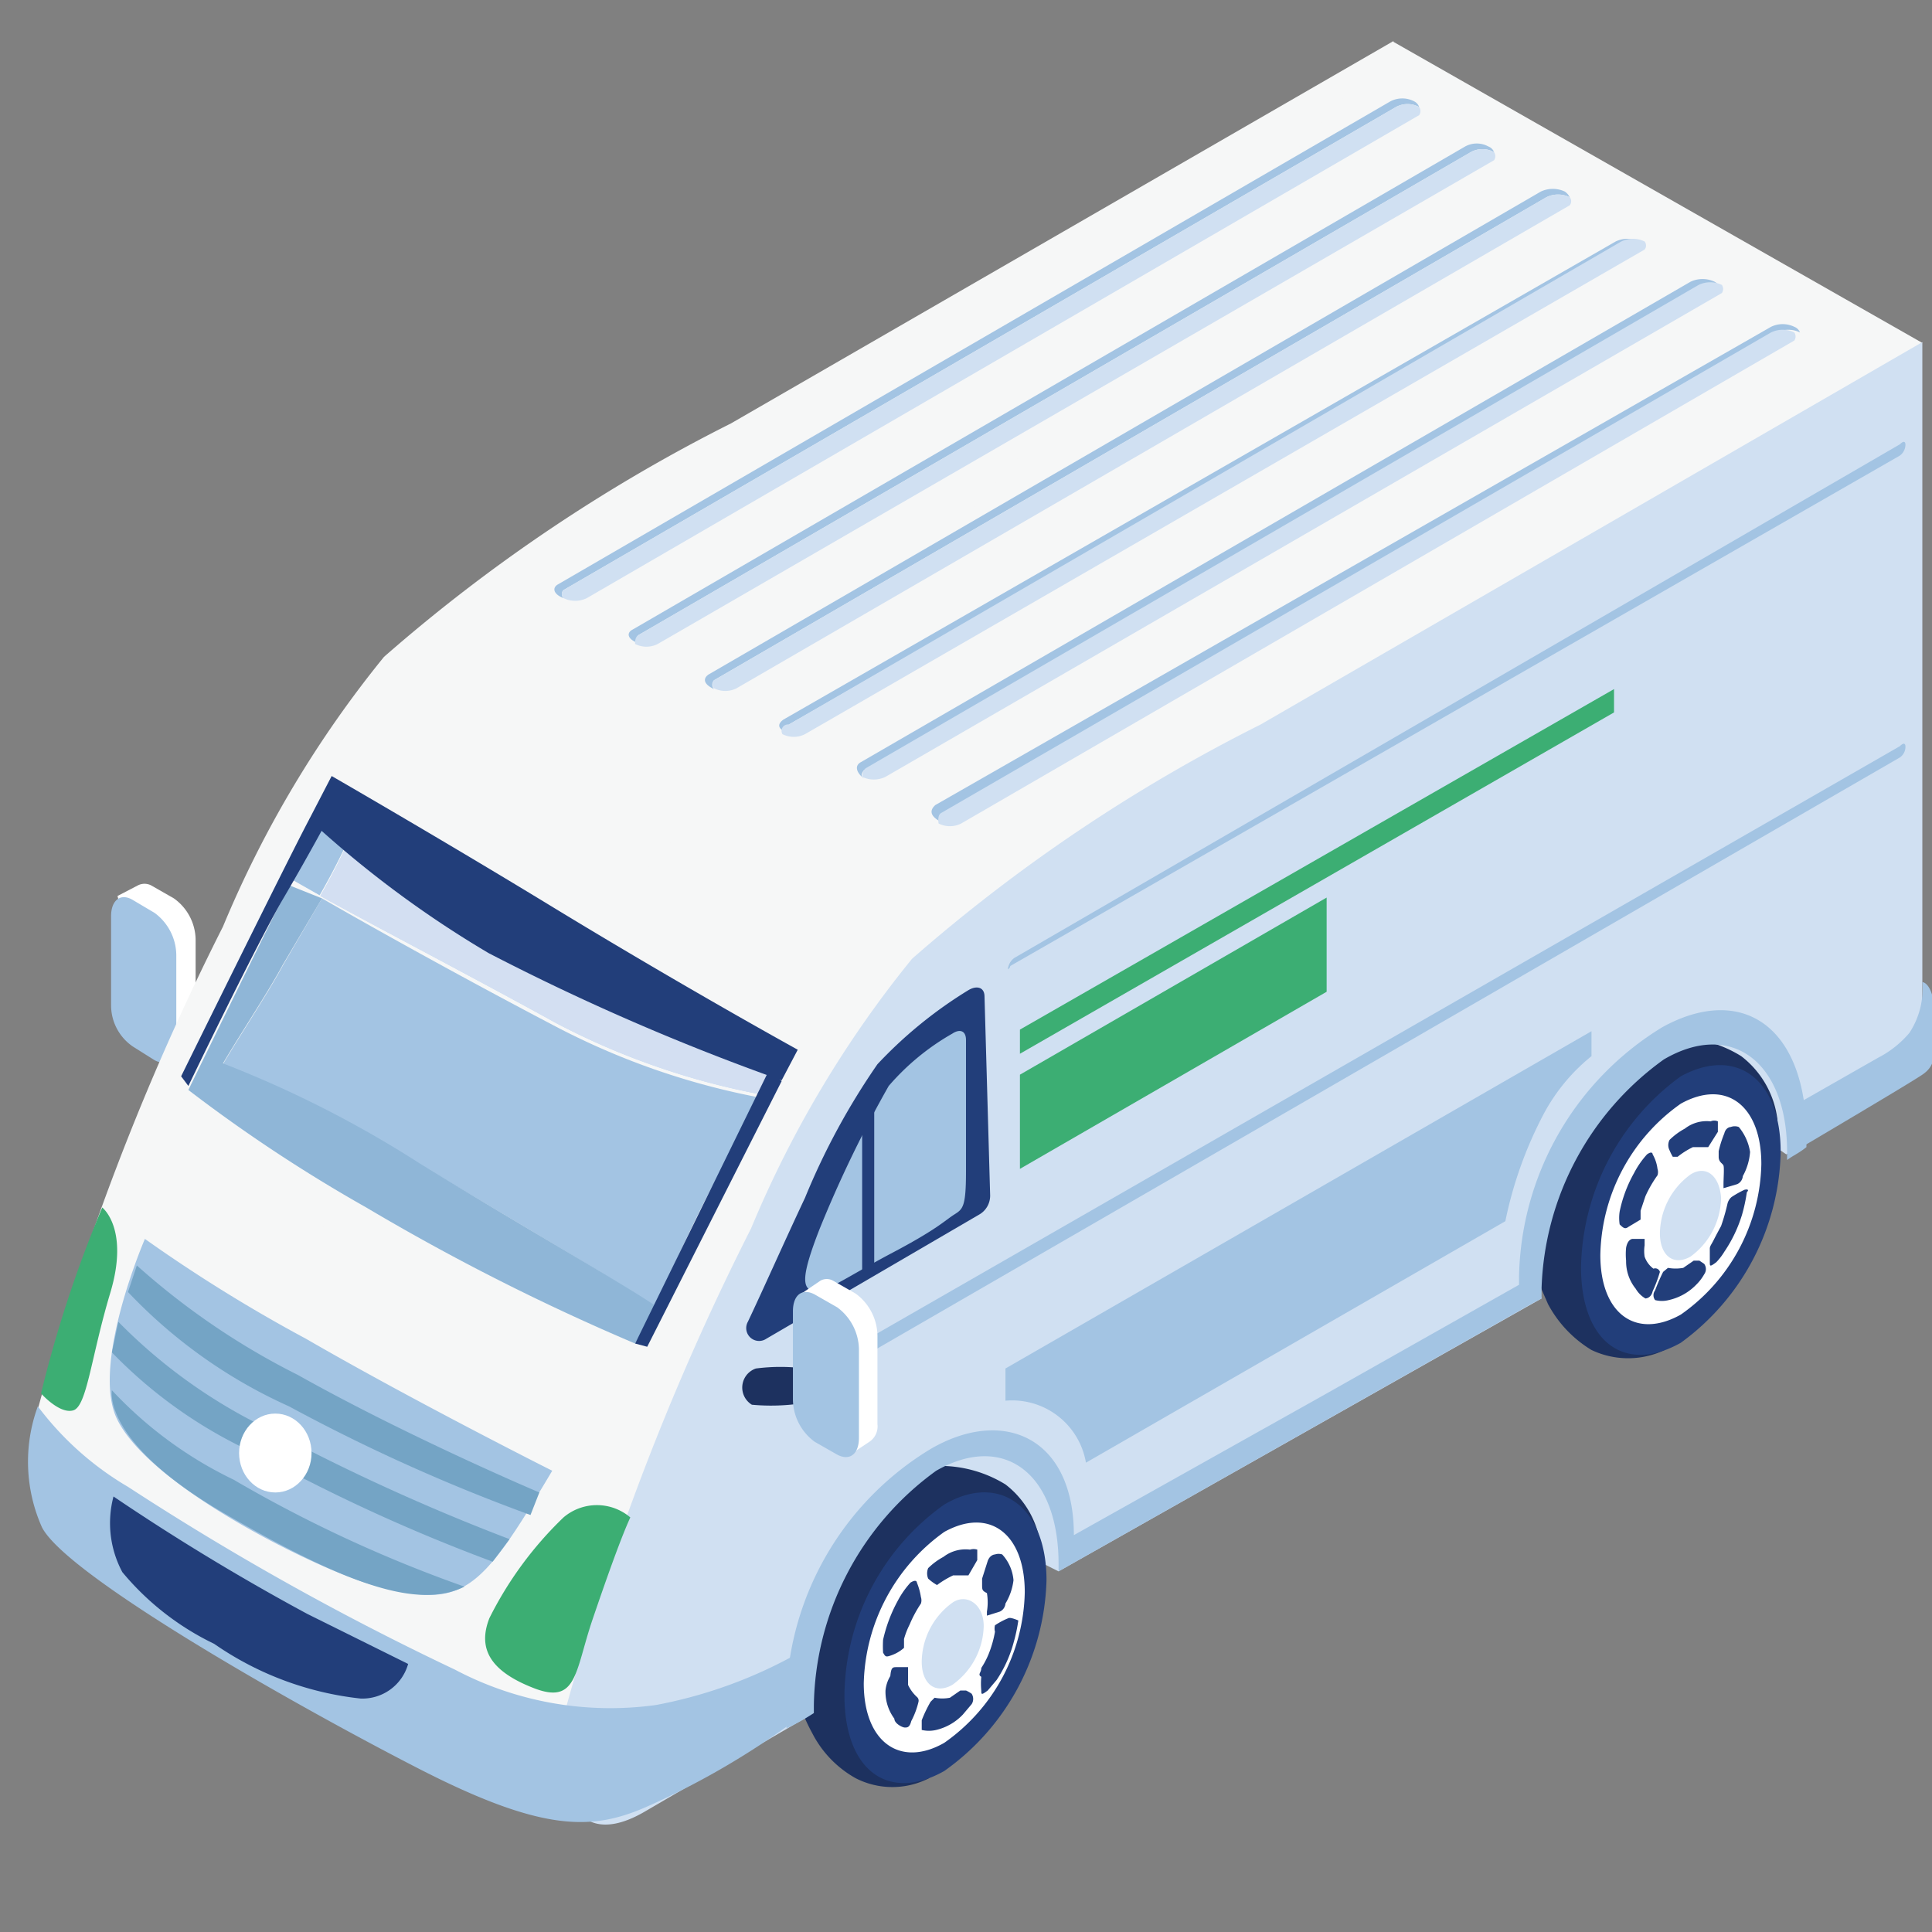 <svg id="Layer_1" data-name="Layer 1" xmlns="http://www.w3.org/2000/svg" viewBox="0 0 24 24"><rect x="0" y="0" width="24" height="24" fill="#808080" stroke="none"/><defs><style>.cls-1{fill:#fff;}.cls-2{fill:#a3c4e3;}.cls-3{fill:#f6f7f7;}.cls-4{fill:#d0e0f2;}.cls-5{fill:#8fb6d7;}.cls-6{fill:#bcd7f0;}.cls-7{fill:#d3dff2;}.cls-8{fill:#1d315f;}.cls-9{fill:#223e7a;}.cls-10{fill:#3cae73;}.cls-11{fill:#74a4c5;}</style></defs><path class="cls-1" d="M1.46,11.13,1.71,11h0a.18.18,0,0,1,.17,0l.28.16a.64.64,0,0,1,.27.51v1.11a.23.23,0,0,1-.1.22h0l-.22.14L2,12.9l-.16-.09a.65.65,0,0,1-.27-.51v-.71Z"/><path class="cls-2" d="M1.65,13l.27.17c.15.08.27,0,.27-.21v-1.1a.66.66,0,0,0-.27-.52l-.27-.16c-.15-.09-.27,0-.27.2v1.11A.62.62,0,0,0,1.65,13Z"/><path class="cls-3" d="M1.45,18.76c-.8.46-1.12-.15-1-1.18a31.56,31.56,0,0,1,2.32-6.07,13.53,13.53,0,0,1,2-3.35,20.51,20.51,0,0,1,4.31-2.9L17.31.51V9.6Z"/><polygon class="cls-3" points="23.88 4.26 17.31 0.52 0.75 18.85 7.31 22.61 23.88 4.26"/><path class="cls-4" d="M8,22.51c-.8.46-1.12-.15-1-1.18a31.79,31.79,0,0,1,2.33-6.07,13.53,13.53,0,0,1,2-3.35A20.51,20.51,0,0,1,15.66,9l8.22-4.75v9.09l-1.69,1-.38-.26-2.7,1.15-.05.62.09.28-6,3.39-.34-.17-2.7,1.93Z"/><path class="cls-2" d="M4,11.16,3.51,12c-.17.32-.56.91-.74,1.22a13.65,13.65,0,0,1,2.44,1.24c1.25.75,2.52,1.49,2.93,1.77.2-.44.56-1.25.82-1.69s.37-.64.51-.9a9.1,9.1,0,0,1-2.57-.89C5.85,12.2,4.71,11.57,4,11.16Z"/><path class="cls-5" d="M2.77,13.21c.18-.31.57-.9.74-1.22L4,11.16,3.6,11c-.06.1-.11.21-.17.32-.34.68-1.09,2.22-1.09,2.22A19,19,0,0,0,4.55,15a27.93,27.93,0,0,0,3.34,1.69s.17-.29.25-.47c-.41-.28-1.68-1-2.93-1.77A13.65,13.65,0,0,0,2.77,13.21Z"/><path class="cls-6" d="M6.47,11.46c-1-.62-1.63-1.07-2-1.33a8.78,8.78,0,0,1-.49,1c.74.41,1.88,1,2.93,1.58a9.1,9.1,0,0,0,2.57.89c.15-.27.25-.47.25-.47A21.51,21.51,0,0,1,6.47,11.46Z"/><path class="cls-7" d="M6.47,11.46c-1-.62-1.63-1.07-2-1.33a8.78,8.78,0,0,1-.49,1c.74.41,1.88,1,2.93,1.58a9.1,9.1,0,0,0,2.57.89c.15-.27.25-.47.25-.47A21.51,21.51,0,0,1,6.47,11.46Z"/><path class="cls-6" d="M4.46,10.13l-.32-.22s-.26.48-.54,1l.37.21A8.78,8.78,0,0,0,4.46,10.13Z"/><path class="cls-2" d="M4.46,10.13l-.32-.22s-.26.48-.54,1l.37.21A8.78,8.78,0,0,0,4.46,10.13Z"/><path class="cls-2" d="M.47,17.47a3.81,3.81,0,0,0,1.12,1,34.31,34.31,0,0,0,4.06,2.27,4.13,4.13,0,0,0,2.5.44,5.77,5.77,0,0,0,1.76-.64c.25-.16.12.69-.14.91a9.84,9.84,0,0,1-1.75,1c-.67.29-1.28.31-2.82-.48s-4.38-2.4-4.68-3A2,2,0,0,1,.47,17.47Z"/><path class="cls-8" d="M9.91,20.73a2.93,2.93,0,0,1,1.24-2.36,1.15,1.15,0,0,1,.54-.16,1.55,1.55,0,0,1,.8.23,1.14,1.14,0,0,1,.44.79l-1.39,2.86a1,1,0,0,1-.91,0,1.34,1.34,0,0,1-.54-.56,2.29,2.29,0,0,1-.11-.23A2.06,2.06,0,0,1,9.91,20.73Z"/><path class="cls-9" d="M13,19.63A3,3,0,0,1,11.73,22c-.69.39-1.24,0-1.24-.94a2.94,2.94,0,0,1,1.24-2.37C12.41,18.29,13,18.71,13,19.63Z"/><path class="cls-1" d="M12.73,19.78a2.34,2.34,0,0,1-1,1.87c-.54.31-1,0-1-.74a2.38,2.38,0,0,1,1-1.88C12.29,18.72,12.73,19.05,12.73,19.78Z"/><path class="cls-1" d="M12.66,19.85a2.09,2.09,0,0,1-.88,1.68c-.48.28-.88,0-.88-.66a2.15,2.15,0,0,1,.88-1.69C12.27,18.9,12.66,19.2,12.66,19.85Zm-1.1-.32a.6.6,0,0,0,.08.16s0,0,0,0a1.17,1.17,0,0,1,.2-.12l.11,0s.06,0,.08,0l.11-.19c0-.06,0-.1,0-.13a.15.15,0,0,0-.09,0,.45.45,0,0,0-.33.09.84.84,0,0,0-.19.14A.17.17,0,0,0,11.56,19.53Zm.22.2a1.12,1.12,0,0,0-.47.9c0,.35.21.5.47.35a1.12,1.12,0,0,0,.47-.89C12.25,19.74,12,19.58,11.78,19.73Zm-.77.79c0,.06,0,.07.07,0a.46.46,0,0,0,.15-.09s0,0,0-.11a1,1,0,0,1,.07-.18,1.52,1.52,0,0,1,.14-.26.13.13,0,0,0,0-.08.78.78,0,0,0-.05-.18s0-.05-.08,0a1.08,1.08,0,0,0-.16.23,1.85,1.85,0,0,0-.18.48A1.37,1.37,0,0,0,11,20.52Zm.3.87a1,1,0,0,0,.09-.24.06.06,0,0,0,0-.07.48.48,0,0,1-.11-.15s0-.09,0-.14,0-.08,0-.08l-.14,0c-.05,0-.07,0-.08.11A.42.42,0,0,0,11,21a.56.56,0,0,0,.11.35c0,.06.1.11.13.11S11.29,21.44,11.31,21.39Zm.74-.3A.44.44,0,0,0,12,21s0,0-.07,0l-.13.09a.5.5,0,0,1-.19,0s0,0-.05.05a1.63,1.63,0,0,0-.11.23c0,.05,0,.09,0,.12a.39.39,0,0,0,.18,0,.67.67,0,0,0,.33-.19l.11-.13A.12.12,0,0,0,12.05,21.09Zm.54-.94s0-.06-.06,0a.91.91,0,0,0-.17.09.16.16,0,0,0,0,.08,1.36,1.36,0,0,1-.08.28,1,1,0,0,1-.09.17c0,.06-.05.08,0,.11a.86.86,0,0,0,0,.17c0,.05,0,.06.08,0l.11-.13a1.57,1.57,0,0,0,.21-.46A2.07,2.07,0,0,0,12.59,20.15Zm0-.27a.73.73,0,0,0,0-.25.54.54,0,0,0-.14-.32.14.14,0,0,0-.09,0s-.06,0-.09.08l-.07.22s0,0,0,.07,0,.08.06.11a.7.7,0,0,1,0,.23s0,.05,0,.05l.16-.05A.12.12,0,0,0,12.6,19.88Z"/><path class="cls-4" d="M11.83,19.91a.92.92,0,0,0-.38.73c0,.28.17.41.38.29a.92.92,0,0,0,.39-.73C12.22,19.92,12,19.79,11.83,19.91Z"/><path class="cls-9" d="M11.08,20.56a.46.46,0,0,0,.15-.09s0,0,0-.11a1,1,0,0,1,.07-.18,1.52,1.52,0,0,1,.14-.26.13.13,0,0,0,0-.08.78.78,0,0,0-.05-.18s0-.05-.08,0a1.08,1.08,0,0,0-.16.23,1.85,1.85,0,0,0-.18.48,1.37,1.37,0,0,0,0,.16C11,20.58,11,20.59,11.08,20.56Z"/><path class="cls-9" d="M11.64,19.69s0,0,0,0a1.17,1.17,0,0,1,.2-.12l.11,0s.06,0,.08,0l.11-.19c0-.06,0-.1,0-.13a.15.15,0,0,0-.09,0,.45.45,0,0,0-.33.09.84.84,0,0,0-.19.14.17.17,0,0,0,0,.13A.6.6,0,0,0,11.64,19.69Z"/><path class="cls-9" d="M12.59,19.63a.54.54,0,0,0-.14-.32.14.14,0,0,0-.09,0s-.06,0-.09.08l-.07.22s0,0,0,.07,0,.08.06.11a.7.7,0,0,1,0,.23s0,.05,0,.05l.16-.05a.12.12,0,0,0,.07-.1A.73.73,0,0,0,12.59,19.63Z"/><path class="cls-9" d="M12.53,20.1a.91.91,0,0,0-.17.09.16.16,0,0,0,0,.08,1.36,1.36,0,0,1-.08.28,1,1,0,0,1-.09.17c0,.06-.05.08,0,.11a.86.86,0,0,0,0,.17c0,.05,0,.06.08,0l.11-.13a1.57,1.57,0,0,0,.21-.46,2.07,2.07,0,0,0,.06-.28S12.56,20.09,12.53,20.1Z"/><path class="cls-9" d="M12,21s0,0-.07,0l-.13.09a.5.5,0,0,1-.19,0s0,0-.05.05a1.63,1.63,0,0,0-.11.23c0,.05,0,.09,0,.12a.39.39,0,0,0,.18,0,.67.67,0,0,0,.33-.19l.11-.13a.12.12,0,0,0,0-.13A.44.44,0,0,0,12,21Z"/><path class="cls-9" d="M11.39,21.08a.48.48,0,0,1-.11-.15s0-.09,0-.14,0-.08,0-.08l-.14,0c-.05,0-.07,0-.08.11A.42.42,0,0,0,11,21a.56.56,0,0,0,.11.35c0,.06.1.11.13.11s.06,0,.08-.08a1,1,0,0,0,.09-.24A.06.06,0,0,0,11.39,21.08Z"/><path class="cls-8" d="M19.06,15.41a2.93,2.93,0,0,1,1.24-2.36,1.12,1.12,0,0,1,.54-.16,1.52,1.52,0,0,1,.79.23,1.17,1.17,0,0,1,.45.79l-1.4,2.86a1.06,1.06,0,0,1-.91,0,1.48,1.48,0,0,1-.54-.57l-.1-.23A1.7,1.7,0,0,1,19.06,15.41Z"/><path class="cls-9" d="M22.12,14.31a3,3,0,0,1-1.24,2.37c-.69.39-1.24,0-1.24-.94a3,3,0,0,1,1.24-2.37C21.56,13,22.12,13.39,22.12,14.31Z"/><path class="cls-1" d="M21.88,14.46a2.34,2.34,0,0,1-1,1.87c-.55.31-1,0-1-.74a2.35,2.35,0,0,1,1-1.88C21.44,13.4,21.88,13.73,21.88,14.46Z"/><path class="cls-1" d="M21.81,14.53a2.09,2.09,0,0,1-.88,1.68c-.49.28-.88,0-.88-.66a2.12,2.12,0,0,1,.88-1.69C21.42,13.58,21.81,13.88,21.81,14.53Zm-1.1-.32a.59.59,0,0,0,.07.16s0,0,.06,0a1,1,0,0,1,.19-.12l.12,0s.05,0,.07,0l.12-.19c0-.06,0-.1,0-.13a.11.11,0,0,0-.09,0,.44.44,0,0,0-.32.09.84.84,0,0,0-.19.14A.14.14,0,0,0,20.71,14.21Zm.22.2a1.12,1.12,0,0,0-.47.9c0,.35.21.5.47.35a1.1,1.1,0,0,0,.47-.89C21.4,14.42,21.19,14.26,20.93,14.41Zm-.77.79c0,.06,0,.07.07,0l.15-.09s0,0,0-.11l.06-.18a1.5,1.5,0,0,1,.15-.26.13.13,0,0,0,0-.08.48.48,0,0,0-.06-.18s0-.05-.07,0a1.08,1.08,0,0,0-.16.23,1.65,1.65,0,0,0-.18.48A.53.53,0,0,0,20.16,15.2Zm.3.87a1.7,1.7,0,0,0,.09-.24.06.06,0,0,0,0-.07.31.31,0,0,1-.11-.15.47.47,0,0,1,0-.14c0-.05,0-.08,0-.08l-.15,0s-.06,0-.08.11a.81.81,0,0,0,0,.16.54.54,0,0,0,.12.35.33.33,0,0,0,.12.12S20.44,16.12,20.46,16.07Zm.74-.3-.09-.11s0,0-.07,0l-.13.09a.54.54,0,0,1-.19,0s0,0-.06.05a2.29,2.29,0,0,0-.1.23.1.1,0,0,0,0,.12.34.34,0,0,0,.17,0,.68.68,0,0,0,.34-.19.57.57,0,0,0,.1-.13A.11.11,0,0,0,21.2,15.77Zm.54-.94c0-.05,0-.06-.07-.05a1.29,1.29,0,0,0-.16.09.16.16,0,0,0-.05.08,2.55,2.55,0,0,1-.08.28s-.06.11-.09.17-.05.08-.05.11,0,.12,0,.17,0,.06.08,0a.73.73,0,0,0,.1-.13,1.7,1.7,0,0,0,.22-.46A2.07,2.07,0,0,0,21.74,14.83Zm0-.27a.73.73,0,0,0,0-.25A.64.64,0,0,0,21.6,14a.14.14,0,0,0-.1,0s-.06,0-.08.08a1.42,1.42,0,0,0-.07.22s0,0,0,.07.05.08.06.11,0,.16,0,.23,0,.05,0,.05l.17-.05A.12.12,0,0,0,21.75,14.56Z"/><path class="cls-4" d="M21,14.59a.92.92,0,0,0-.38.73c0,.28.17.41.38.29a.92.92,0,0,0,.38-.73C21.36,14.6,21.19,14.47,21,14.59Z"/><path class="cls-9" d="M20.23,15.24l.15-.09s0,0,0-.11l.06-.18a1.5,1.5,0,0,1,.15-.26.13.13,0,0,0,0-.08.48.48,0,0,0-.06-.18s0-.05-.07,0a1.08,1.08,0,0,0-.16.23,1.65,1.65,0,0,0-.18.48.53.53,0,0,0,0,.16C20.17,15.26,20.19,15.27,20.23,15.24Z"/><path class="cls-9" d="M20.78,14.37s0,0,.06,0a1,1,0,0,1,.19-.12l.12,0s.05,0,.07,0l.12-.19c0-.06,0-.1,0-.13a.11.11,0,0,0-.09,0,.44.44,0,0,0-.32.09.84.84,0,0,0-.19.14.14.14,0,0,0,0,.13A.59.59,0,0,0,20.78,14.37Z"/><path class="cls-9" d="M21.74,14.31A.64.64,0,0,0,21.6,14a.14.14,0,0,0-.1,0s-.06,0-.08.08a1.42,1.42,0,0,0-.07.22s0,0,0,.07.05.08.06.11,0,.16,0,.23,0,.05,0,.05l.17-.05a.12.12,0,0,0,.07-.1A.73.73,0,0,0,21.74,14.31Z"/><path class="cls-9" d="M21.67,14.78a1.29,1.29,0,0,0-.16.09.16.16,0,0,0-.05.08,2.55,2.55,0,0,1-.08.28s-.06.11-.09.17-.05.08-.05.11,0,.12,0,.17,0,.06.08,0a.73.73,0,0,0,.1-.13,1.7,1.7,0,0,0,.22-.46,2.07,2.07,0,0,0,.06-.28C21.73,14.78,21.71,14.77,21.67,14.78Z"/><path class="cls-9" d="M21.11,15.66s0,0-.07,0l-.13.09a.54.54,0,0,1-.19,0s0,0-.06.05a2.29,2.29,0,0,0-.1.23.1.1,0,0,0,0,.12.34.34,0,0,0,.17,0,.68.68,0,0,0,.34-.19.57.57,0,0,0,.1-.13.11.11,0,0,0,0-.13Z"/><path class="cls-9" d="M20.54,15.76a.31.31,0,0,1-.11-.15.47.47,0,0,1,0-.14c0-.05,0-.08,0-.08l-.15,0s-.06,0-.08.11a.81.81,0,0,0,0,.16.54.54,0,0,0,.12.35.33.33,0,0,0,.12.12s.07,0,.09-.09a1.7,1.7,0,0,0,.09-.24A.06.06,0,0,0,20.54,15.76Z"/><path class="cls-2" d="M11.56,18c.91-.53,1.78-.14,1.78,1.07l3.14-1.76,2.39-1.35v-.1a3.71,3.71,0,0,1,1.78-3.1c1-.55,1.79,0,1.79,1.36v.13c-.1.08-.16.1-.24.16h0s0-.07,0-.1c0-1.12-.69-1.64-1.53-1.15A3.64,3.64,0,0,0,19.15,16v.13l-.15.08-.14.08-5.71,3.23v-.09c0-1.13-.68-1.64-1.52-1.16a3.66,3.66,0,0,0-1.52,2.92v.09a2.57,2.57,0,0,1-.34.19v-.11A3.72,3.72,0,0,1,11.56,18Z"/><path class="cls-9" d="M4.12,9.64l-.28.54a13.13,13.13,0,0,0,2.23,1.66,29,29,0,0,0,3.64,1.58l.2-.38s-1.4-.77-3.09-1.8C5.49,10.43,4.12,9.64,4.12,9.64Z"/><path class="cls-9" d="M4.12,10.09s-.26.49-.6,1.07-1.18,2.33-1.18,2.33l-.09-.12s1.31-2.66,1.59-3.19A.34.34,0,0,1,4.12,10.09Z"/><polygon class="cls-9" points="9.56 13.28 7.89 16.69 8.04 16.73 9.71 13.43 9.56 13.28"/><path class="cls-2" d="M6.86,18.27S5.13,17.4,3.8,16.63a18.89,18.89,0,0,1-2-1.24s-.67,1.55-.35,2.23c.4.85,2.49,1.87,3.15,2.06C5.75,20,5.94,19.82,6.86,18.27Z"/><path class="cls-10" d="M6.08,20.1A4.55,4.55,0,0,1,7,18.85a.64.64,0,0,1,.83,0c-.12.26-.31.8-.47,1.27-.22.65-.19,1.06-.73.85S5.93,20.48,6.08,20.1Z"/><path class="cls-10" d="M1.27,15s.34.26.1,1.06-.29,1.41-.46,1.46-.4-.21-.4-.21A15.22,15.22,0,0,1,1.27,15Z"/><path class="cls-9" d="M1.41,18.59a28,28,0,0,0,2.41,1.46l1.25.62a.59.59,0,0,1-.59.43,3.93,3.93,0,0,1-1.82-.68,3.39,3.39,0,0,1-1.14-.89A1.29,1.29,0,0,1,1.41,18.59Z"/><path class="cls-9" d="M10.9,13.22A8.69,8.69,0,0,0,10,14.88c-.25.53-.52,1.14-.71,1.54a.16.16,0,0,0,.23.21l2.64-1.54a.27.27,0,0,0,.14-.24l-.07-2.47c0-.12-.1-.14-.2-.08A5.43,5.43,0,0,0,10.9,13.22Z"/><path class="cls-2" d="M12,12.92c0-.12-.08-.14-.17-.08a3,3,0,0,0-.79.65,15,15,0,0,0-.86,1.78c-.23.59-.21.72-.09.77s.45-.19,1-.48.65-.4.76-.47S12,15,12,14.55,12,13.27,12,12.92Z"/><path class="cls-2" d="M23.88,12.2s.15,0,.16.46,0,.58-.16.69-1.55.93-1.55.93v-.57l1-.57a1.27,1.27,0,0,0,.39-.31A1,1,0,0,0,23.88,12.2Z"/><path class="cls-2" d="M10.33,17.08,23.6,9.41a.16.16,0,0,0,.07-.14h0s0-.07-.07,0L10.33,16.89a.1.1,0,0,0-.07.1h0C10.26,17,10.29,17.1,10.33,17.08Z"/><path class="cls-8" d="M10.18,17.39a2.59,2.59,0,0,1-.84.06A.25.25,0,0,1,9.39,17,2.36,2.36,0,0,1,10,17Z"/><path class="cls-1" d="M9.94,16.08l.25-.17h0a.16.16,0,0,1,.16,0l.28.16a.66.66,0,0,1,.27.52v1.1a.23.23,0,0,1-.1.22h0l-.21.14-.08-.22-.16-.1a.65.65,0,0,1-.27-.51v-.71Z"/><path class="cls-2" d="M10.12,17.91l.28.16c.15.08.27,0,.27-.21v-1.1a.66.66,0,0,0-.27-.52l-.28-.16c-.15-.08-.27,0-.27.21v1.1A.66.66,0,0,0,10.12,17.91Z"/><path class="cls-11" d="M6.7,18.54s-1.61-.68-3-1.46a9.11,9.11,0,0,1-2-1.36l-.11.33a6.31,6.31,0,0,0,2,1.42,22.4,22.4,0,0,0,3,1.35Z"/><path class="cls-11" d="M6.33,19.12a25.66,25.66,0,0,1-3-1.37,6.63,6.63,0,0,1-1.86-1.33l-.08.38a5.82,5.82,0,0,0,1.86,1.29A21.79,21.79,0,0,0,6.12,19.4Z"/><path class="cls-11" d="M5.77,19.71A16.65,16.65,0,0,1,2.9,18.38a5.07,5.07,0,0,1-1.51-1.11s-.13.64,1.38,1.52S5.18,20,5.77,19.71Z"/><ellipse class="cls-1" cx="3.42" cy="18.05" rx="0.45" ry="0.49"/><path class="cls-2" d="M11.62,10,22,4.06a.33.33,0,0,1,.29,0,.12.12,0,0,1,.07.07.33.33,0,0,0-.29,0l-10.34,6s-.06.07,0,.1h0C11.55,10.15,11.54,10.07,11.62,10Z"/><path class="cls-4" d="M11.69,10.1,22,4.13a.33.33,0,0,1,.29,0,.09.09,0,0,1,0,.1l-10.35,6a.31.31,0,0,1-.28,0S11.64,10.13,11.69,10.1Z"/><path class="cls-2" d="M10.69,9.47,21,3.5a.35.35,0,0,1,.3,0,.13.13,0,0,1,.06.07.33.33,0,0,0-.29,0l-10.34,6s-.06.07,0,.1h0C10.63,9.59,10.62,9.51,10.69,9.47Z"/><path class="cls-4" d="M10.76,9.54l10.34-6a.33.33,0,0,1,.29,0,.09.09,0,0,1,0,.1L11,9.65a.33.33,0,0,1-.29,0S10.71,9.57,10.76,9.54Z"/><path class="cls-2" d="M9.73,8.94,20.07,3a.33.33,0,0,1,.29,0,.15.15,0,0,1,.07.07.33.33,0,0,0-.29,0L9.8,9a.08.08,0,0,0,0,.11h0C9.66,9.06,9.65,9,9.73,8.94Z"/><path class="cls-4" d="M9.8,9,20.14,3a.33.33,0,0,1,.29,0,.08.08,0,0,1,0,.1L10,9.12a.31.31,0,0,1-.28,0A.08.08,0,0,1,9.8,9Z"/><path class="cls-2" d="M8.8,8.38l10.34-6a.35.35,0,0,1,.3,0,.19.19,0,0,1,.06.07.33.33,0,0,0-.29,0l-10.34,6a.08.08,0,0,0,0,.11h0C8.74,8.5,8.73,8.43,8.8,8.38Z"/><path class="cls-4" d="M8.87,8.45l10.34-6a.33.33,0,0,1,.29,0,.08.08,0,0,1,0,.1l-10.35,6a.31.31,0,0,1-.28,0A.08.08,0,0,1,8.87,8.45Z"/><path class="cls-2" d="M7.86,7.82l10.34-6a.3.3,0,0,1,.29,0,.12.12,0,0,1,.07.07.3.3,0,0,0-.29,0l-10.34,6s-.06.06,0,.1h0C7.79,7.94,7.78,7.86,7.86,7.82Z"/><path class="cls-4" d="M7.93,7.89l10.34-6a.3.3,0,0,1,.29,0,.09.09,0,0,1,0,.1L8.17,8a.31.31,0,0,1-.28,0S7.88,7.92,7.93,7.89Z"/><path class="cls-2" d="M6.93,7.26l10.34-6a.32.32,0,0,1,.3,0,.13.13,0,0,1,.06.07.3.3,0,0,0-.29,0L7,7.33a.07.07,0,0,0,0,.1H7C6.87,7.38,6.86,7.3,6.93,7.26Z"/><path class="cls-4" d="M7,7.33l10.34-6a.3.3,0,0,1,.29,0,.09.09,0,0,1,0,.1l-10.34,6a.33.33,0,0,1-.29,0A.07.07,0,0,1,7,7.33Z"/><path class="cls-2" d="M12.55,12,23.6,5.66a.17.17,0,0,0,.07-.14h0s0-.07-.07,0l-11,6.38a.2.2,0,0,0-.08.14h0A.05.05,0,0,0,12.55,12Z"/><polygon class="cls-10" points="12.67 13.35 16.48 11.15 16.48 12.32 12.67 14.52 12.67 13.35"/><polygon class="cls-10" points="12.67 12.79 20.05 8.56 20.05 8.85 12.67 13.09 12.67 12.79"/><path class="cls-9" d="M10.86,15.78V13.67s-.15.09-.15.13v2S10.86,15.82,10.86,15.78Z"/><path class="cls-2" d="M19.77,12.81v.31a2.33,2.33,0,0,0-.6.73,5,5,0,0,0-.47,1.32l-5.21,3a.93.93,0,0,0-1-.77V17Z"/></svg>